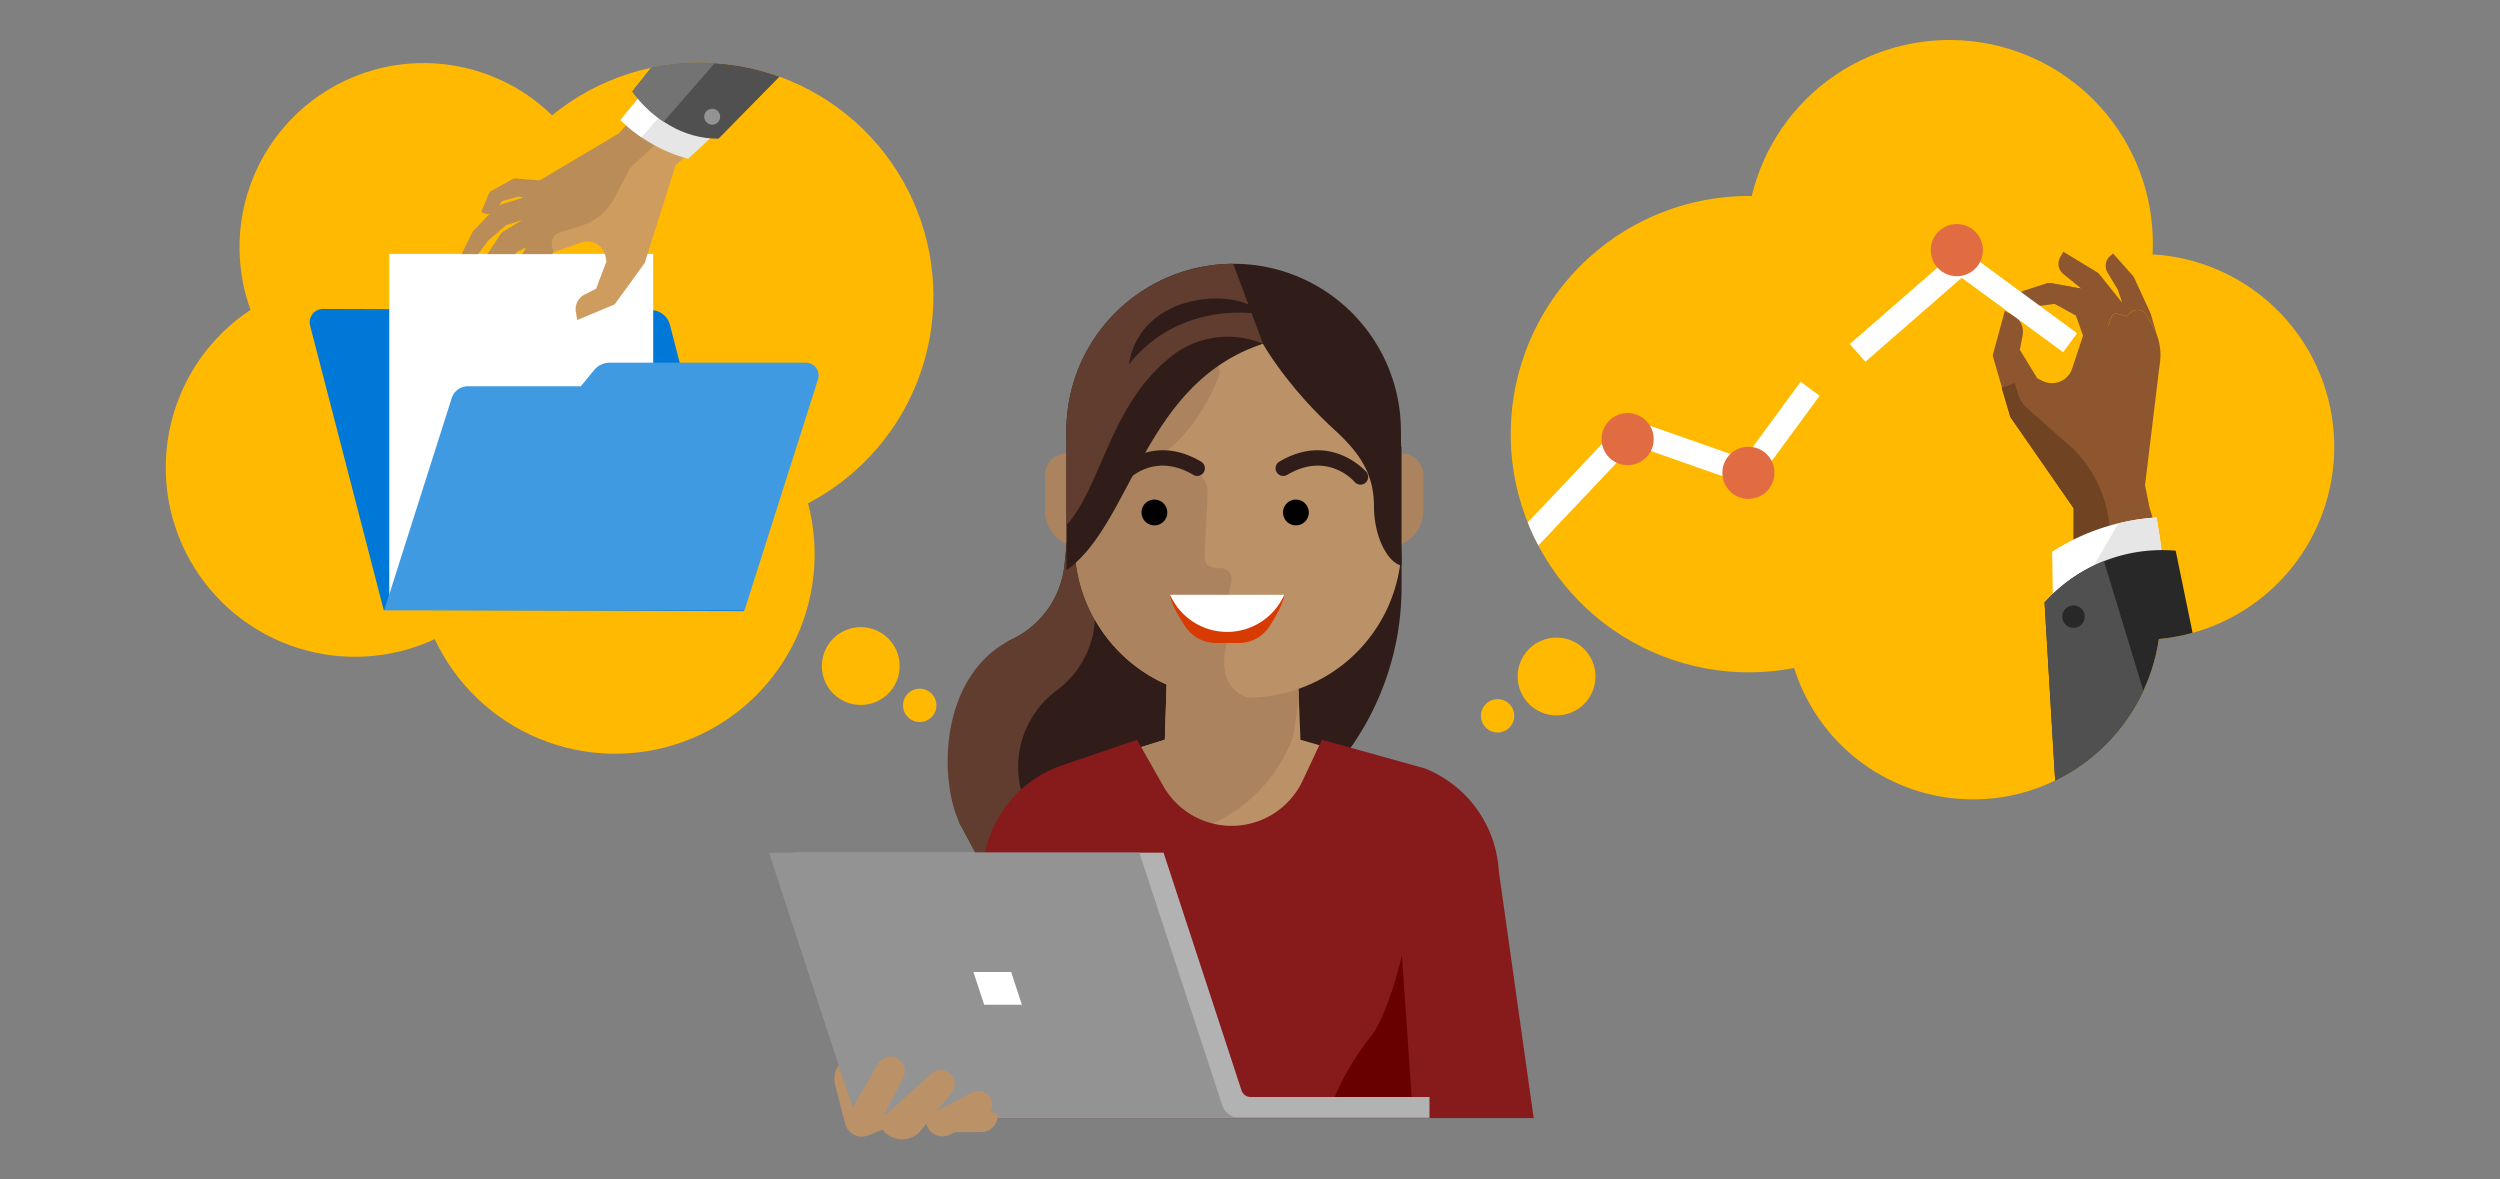 <svg xmlns="http://www.w3.org/2000/svg" xmlns:xlink="http://www.w3.org/1999/xlink" viewBox="0 0 636 300"><rect x="0" y="0" width="636" height="300" fill="#808080" stroke="none"/><defs><clipPath id="a"><path d="M237.462,75.373a59.428,59.428,0,0,0-97.01-46.042A46.837,46.837,0,0,0,63.73,78.823,48.13,48.13,0,0,0,110.59,162.6a50.74,50.74,0,0,0,94.972-34.561A59.413,59.413,0,0,0,237.462,75.373Z" fill="none"/></clipPath><clipPath id="b"><path d="M391.558,81.744a60.592,60.592,0,0,0,64.864,88.2,47.753,47.753,0,0,0,92.795-7.377,49.073,49.073,0,0,0-1.605-97.861A51.733,51.733,0,0,0,445.643,49.863,60.576,60.576,0,0,0,391.558,81.744Z" fill="none"/></clipPath></defs><title>swimlane-developer-scenarios</title><g clip-path="url(#a)"><path d="M96.131,7.2h90.414a57.816,57.816,0,0,1,57.816,57.816v68.1a60.816,60.816,0,0,1-60.816,60.816H96.131a57.816,57.816,0,0,1-57.816-57.816v-71.1A57.816,57.816,0,0,1,96.131,7.2Z" fill="#ffb900"/><path d="M170.435,82.653a5.027,5.027,0,0,0-4.848-3.767l-47.476-.164-5.749-.02L82.193,78.6a3.391,3.391,0,0,0-3.3,4.24l18.716,72.319,91.667.319Z" fill="#0078d7"/><rect x="99.025" y="64.577" width="67.149" height="88.803" fill="#fff"/><path d="M135.428,47.146l3.913,17.547,8.479-3.006a4.724,4.724,0,0,1,6.222,3.58l.236,1.242-2.639,6.945-2.753,1.4a4.185,4.185,0,0,0-2.383,4.521l.352,2.036,9.52-3.974,7.65-10.552,7.833-24.822L183.311,31.7l-15.294-9.913-10.51,12.117,0,.066Z" fill="#ce9c5f"/><path d="M121.592,64.655l2.691-3.551,4.438-3.783,4.223-1.367-4.825,2.873a2.376,2.376,0,0,0-.767.733l-3.361,5.095h7.078l.47-.58,2.325-1.153-.982,1.733h7.583l.346-.482-.364-1.5a2.969,2.969,0,0,1,1.986-3.534l5.763-1.833a13.578,13.578,0,0,0,7.885-6.583l3.7-6.993a7.411,7.411,0,0,1,1.522-1.975l6.04-5.573-.181-1.688-6.3-4.291-3.351,3.7-20.214,12-6.014-.487a1.764,1.764,0,0,0-.994.215L125.11,48.5a1.754,1.754,0,0,0-.771.857l-1.912,4.531.354.2a2.721,2.721,0,0,0,1.759.316l-4.05,4.287a2.2,2.2,0,0,0-.376.54l-2.692,5.427ZM127.7,51.181l4.2-1.171,1.188.238-6.032,1.917Z" fill="#ba8c57"/><path d="M163.107,24.064l-5.257,6.494.21.2a39.453,39.453,0,0,0,17.007,9.647l7.295-6.793L174.44,25.79Z" fill="#e6e6e6"/><path d="M163.193,34.912l5.294-6.013-5.076-4.79-.3-.045-5.258,6.5.21.2a39.347,39.347,0,0,0,5.133,4.152" fill="#fff"/><path d="M182.787,35.283h-.112c-8.912-.006-16.449-4.9-21.818-12.01l34.631-43.58L223.7-6.317Z" fill="#505050"/><path d="M179.377,28.8a2.019,2.019,0,1,1,.911,2.705,2.019,2.019,0,0,1-.911-2.705" fill="#939393"/><path d="M208.071-14.066,168.843,30.966a29.791,29.791,0,0,1-7.986-7.694c8.588-10.668,34.631-43.58,34.631-43.58Z" fill="#737373"/><path d="M205,92.268H155.131a5.16,5.16,0,0,0-4,1.894l-3.358,4.1H119.038a4.327,4.327,0,0,0-4.122,3.015L97.731,155.289H189.4L208.1,96.505A3.251,3.251,0,0,0,205,92.268Z" fill="#409ae1"/></g><circle cx="218.98" cy="169.439" r="9.899" fill="#ffb900"/><circle cx="233.98" cy="179.439" r="4.243" fill="#ffb900"/><circle cx="395.99" cy="172.105" r="9.899" fill="#ffb900"/><circle cx="380.99" cy="182.105" r="4.243" fill="#ffb900"/><g clip-path="url(#b)"><path d="M391.558,81.744a60.592,60.592,0,0,0,64.864,88.2,47.753,47.753,0,0,0,92.795-7.377,49.073,49.073,0,0,0-1.605-97.861A51.733,51.733,0,0,0,445.643,49.863,60.576,60.576,0,0,0,391.558,81.744Z" fill="#ffb900"/><polyline points="385.323 140.793 414.715 109.718 444.801 120.285 460.498 98.902" fill="none" stroke="#fff" stroke-miterlimit="10" stroke-width="6"/><circle cx="414.073" cy="111.714" r="6.632" fill="#e26c41"/><circle cx="444.801" cy="120.285" r="6.632" fill="#e26c41"/><path d="M546.809,129.012l-1.109-5.6,3.557-29.377.236-1.778a14.928,14.928,0,0,0-1.835-9.36l-1.548-2.712a2.668,2.668,0,0,0-4.05-.7l-1.152.985-2.192-.629a1.265,1.265,0,0,0-1.523.752l-1.066,2.752-2.684-8.081a2.4,2.4,0,0,0-1.925-1.456l-9.689-1.758a2.438,2.438,0,0,0-1.184.078l-6.32,2.041.148.508a4.339,4.339,0,0,0,4.736,3.093l3.478-.459,5.423,2.963,1.821,5.1-2.782,8.393a5.407,5.407,0,0,1-7.6,3.112l-1.287-.659-4.413-7.251.666-3.464a4.781,4.781,0,0,0-2.407-5.32l-2.085-1.109-3.088,11.374,2.364,8.138-.069.021,2.187,7.467L527.532,129.3l-.042,31.768a3.619,3.619,0,0,0,2.7.409L554.15,153.5Z" fill="#8e562e"/><path d="M515.834,76.758l5.1-1.464a3.335,3.335,0,0,1,2.284.163l5.423,2.43a3.333,3.333,0,0,1,1.5,1.338l3.2,5.38a2.617,2.617,0,0,0,3.981.619l-.967-2.483.83-2.145a1.262,1.262,0,0,1,1.526-.758l2.192.629,1.152-.985a2.666,2.666,0,0,1,4.049.7L547.66,82.9a15.018,15.018,0,0,1,1,2.139l-1.537-5.285-4.171-9.051a2.521,2.521,0,0,0-.412-.629l-4.989-5.594-.77.685a3.289,3.289,0,0,0-.633,4.15l2.627,4.381,1.118,3.328-5.645-7.054a2.861,2.861,0,0,0-.841-.781l-8.486-5.14-.781,1.338a3.384,3.384,0,0,0,.6,4.177l4.592,3.738.075.117-7.587-1.376a2.422,2.422,0,0,0-1.183.079l-6.319,2.039.147.5a4.306,4.306,0,0,0,1.362,2.088" fill="#8e562e"/><path d="M527.6,114.354,515.661,103.8a7.558,7.558,0,0,1-2.2-3.385l-.956-3.019a23.772,23.772,0,0,1-2.348.937c-.307.1-.614.187-.922.276l2.187,7.467,16.11,23.223-.042,31.768a3.619,3.619,0,0,0,2.7.409l23.963-7.973L538.3,149.256l-1.68-15.877a31.818,31.818,0,0,0-9.023-19.025" fill="#704322"/><path d="M550.471,143.277l-1.834-11.638-.408.029a55.613,55.613,0,0,0-26.161,8.691l.221,14.053,15.672-.9Z" fill="#fff"/><path d="M538.92,133.147a55.572,55.572,0,0,1,9.31-1.479l.408-.029,1.834,11.638-6.738,5.509-13.446-.856Z" fill="#e6e6e6"/><path d="M520.14,153.28l.108-.118A40.093,40.093,0,0,1,553.492,140.1l11.422,55.46-41.286,16.312Z" fill="#282828"/><path d="M535.25,142.762a40.062,40.062,0,0,0-15,10.4l-.108.118,3.489,58.594,29.129-11.509Zm-8.8,11.465a2.852,2.852,0,0,1,3.88,2.347,2.814,2.814,0,0,1-1.121,2.58,2.849,2.849,0,1,1-2.759-4.927" fill="#505050"/><polyline points="472.567 89.773 498.898 66.835 526.641 87.189" fill="none" stroke="#fff" stroke-miterlimit="10" stroke-width="6"/><circle cx="497.822" cy="63.635" r="6.632" fill="#e26c41"/></g><path d="M271.3,115.361a5.405,5.405,0,0,1,4.217,2.043s.054,22.5.042,21.881h-.319a9.378,9.378,0,0,1-9.378-9.377V120.8A5.438,5.438,0,0,1,271.3,115.361Z" fill="#ab845f"/><path d="M356.555,122.041v27.327a70.94,70.94,0,0,1-20.778,50.162H308.55v-58.4Z" fill="#301d19"/><path d="M274.291,110.393,270.8,143.761a23.622,23.622,0,0,1-13.772,19.073h0c-7.5,3.387-15.15,42.463-12.807,46.793l9.4,17.384,70.926-39.256-2.743-72.08Z" fill="#301d19"/><path d="M257.032,162.834h0A23.622,23.622,0,0,0,270.8,143.761l1.652-15.811,10.973-7.874L278.6,149.784v6.436a24.2,24.2,0,0,1-9.792,19.44h0a24.194,24.194,0,0,0-8.525,27.169l3.243,9.621-12.358,10-6.938-12.826C238.73,198.355,238.98,172.105,257.032,162.834Z" fill="#613d30"/><path d="M356.634,115.361h0a5.438,5.438,0,0,1,5.438,5.438v9.108a9.378,9.378,0,0,1-9.377,9.378h-1.5V120.8A5.438,5.438,0,0,1,356.634,115.361Z" fill="#ab845f"/><path d="M312.421,74.714h5.161a39.087,39.087,0,0,1,38.973,38.972v24.8a39.089,39.089,0,0,1-26.23,36.776l.509,12.929,17.128,4.947L326.646,227.93c-3.5,7.343-19.038,6.8-21.975-.785l-21.7-34.8,13.365-4.158.447-14.054a39.091,39.091,0,0,1-23.33-35.651v-24.8A39.086,39.086,0,0,1,312.421,74.714Z" fill="#bb9167"/><path d="M330.327,175.262l.108,2.733h0L329,187.3A39.2,39.2,0,0,1,308.4,209.586l-19.164,6.8L276.626,194.32l19.706-6.129.447-14.054c.038.016.077.027.115.045a39.1,39.1,0,0,1-23.4-34.9h-.319c.278-.8.278-25.6.278-25.6a38.941,38.941,0,0,1,.2-3.9,5.08,5.08,0,0,1,1.021-1.392L307,83.869l3.431,10.706s-4.4,14.794-17.263,22.733a36.008,36.008,0,0,1,8.469,1.706l1.413.474a6.162,6.162,0,0,1,4.2,6.162l-.8,15.477c-.151,2.94,1.624,3.422,4.151,3.41a2.72,2.72,0,0,1,2.658,3.244l-1.864,9.569,2.347,2.595c-3.862,6.91-3.112,15.66,3.841,17.513h0A38.564,38.564,0,0,0,330.327,175.262Z" fill="#ab845f"/><path d="M315.052,163.578h-5.627a9.3,9.3,0,0,1-7.744-3.985c-1.832-2.729-3.886-6.213-4.009-8.268l14.184,5.912,14.851-5.912c-.23,2.209-2.143,5.566-3.871,8.207A9.27,9.27,0,0,1,315.052,163.578Z" fill="#d83b01"/><path d="M326.708,151.325a15.888,15.888,0,0,1-29.036,0Z" fill="#fff"/><path d="M284.919,123.291a1.949,1.949,0,0,0,1.487-.686h0c.278-.322,6.946-7.854,17.169-1.8a1.952,1.952,0,1,0,1.991-3.359c-13.116-7.775-22.048,2.525-22.137,2.63a1.954,1.954,0,0,0,1.49,3.215Z" fill="#301d19"/><path d="M346.108,123.291a1.949,1.949,0,0,1-1.487-.686h0c-.278-.322-6.945-7.854-17.169-1.8a1.952,1.952,0,0,1-1.991-3.359c13.117-7.775,22.048,2.525,22.137,2.63a1.954,1.954,0,0,1-1.49,3.215Z" fill="#301d19"/><path d="M270.227,194.694l19.033-6.5,6.694,11.792a19.967,19.967,0,0,0,35.439-1.375l4.889-10.417,26.219,7.293a29.976,29.976,0,0,1,18.783,26.021l8.882,62.934H239.314l10.849-65.015A29.975,29.975,0,0,1,270.227,194.694Z" fill="#871a1a"/><path d="M311.6,67.165a42.546,42.546,0,0,1,44.78,41.6c.033,1.608.061,3.237.087,4.872l.091.053v30.159c-3.2-.5-7.017-6.828-7.017-15.06s-3.668-13.611-10.032-19.43c-12.323-11.268-18.207-21.9-18.207-21.9-30.558,10.008-33.244,45.775-50,57.6V111.1A42.553,42.553,0,0,1,311.6,67.165Z" fill="#301d19"/><path d="M297.114,91.369c-14.763,12.245-16.888,32.141-25.813,42.293V111.1a42.553,42.553,0,0,1,40.3-43.931c.712-.037,1.421-.054,2.126-.057L321.3,87.456A23.218,23.218,0,0,0,297.114,91.369Z" fill="#613d30"/><path d="M321.3,80.024s-20.611-4.344-34.131,12.711C290.124,73.817,315.525,72.93,321.3,80.024Z" fill="#301d19"/><path d="M332.706,129.119a4.005,4.005,0,1,1,7.152,0Z" fill="none"/><path d="M291.17,129.119a4,4,0,1,1,7.151,0Z" fill="none"/><path d="M339.97,128.785c-8.367,6.693-15.9,0-15.9,0Z" fill="none"/><path d="M303.992,128.785c-8.367,6.693-15.9,0-15.9,0Z" fill="none"/><path d="M326.4,130.374a3.278,3.278,0,1,0,3.277-3.277,3.277,3.277,0,0,0-3.277,3.277"/><path d="M290.4,130.374a3.278,3.278,0,1,0,3.277-3.277,3.277,3.277,0,0,0-3.277,3.277"/><path d="M359.314,281.772l-2.667-38.667s-3.523,15.173-8,20.667a67.131,67.131,0,0,0-10.667,19.333Z" fill="#690000"/><path d="M315.832,277.38l-19.819-60.46H201.78l22.107,67.441H363.663v-5.278H318.182a2.473,2.473,0,0,1-2.35-1.7" fill="#b2b2b2"/><path d="M289.866,216.92H195.633l22.106,67.44h97.583a4.625,4.625,0,0,1-4.394-3.184Z" fill="#939393"/><polygon points="257.236 247.272 247.637 247.272 250.37 255.606 259.967 255.606 257.236 247.272" fill="#fff"/><path d="M251.839,283.01a3.53,3.53,0,0,0-4.6-5.061l-8.9,4.656,3.6-4.426a3.557,3.557,0,0,0-5.053-5l-11.606,10.451a.178.178,0,0,1-.277-.215l4.781-9.232a3.686,3.686,0,0,0-6.323-3.765l-6.451,11.307L213.392,271.1c-1.352,1.645-1.325,3.8-.7,5.833l1.75,6.769.609,2.237a4.36,4.36,0,0,0,5.8,2.915l3.708-1.457.119.146a6.193,6.193,0,0,0,9.435.251l1.559-1.916.041.147a4.214,4.214,0,0,0,5.941,2.63l1.288-.645h6.67a4.162,4.162,0,0,0,4.162-4.163v-.7Z" fill="#bb9167"/></svg>